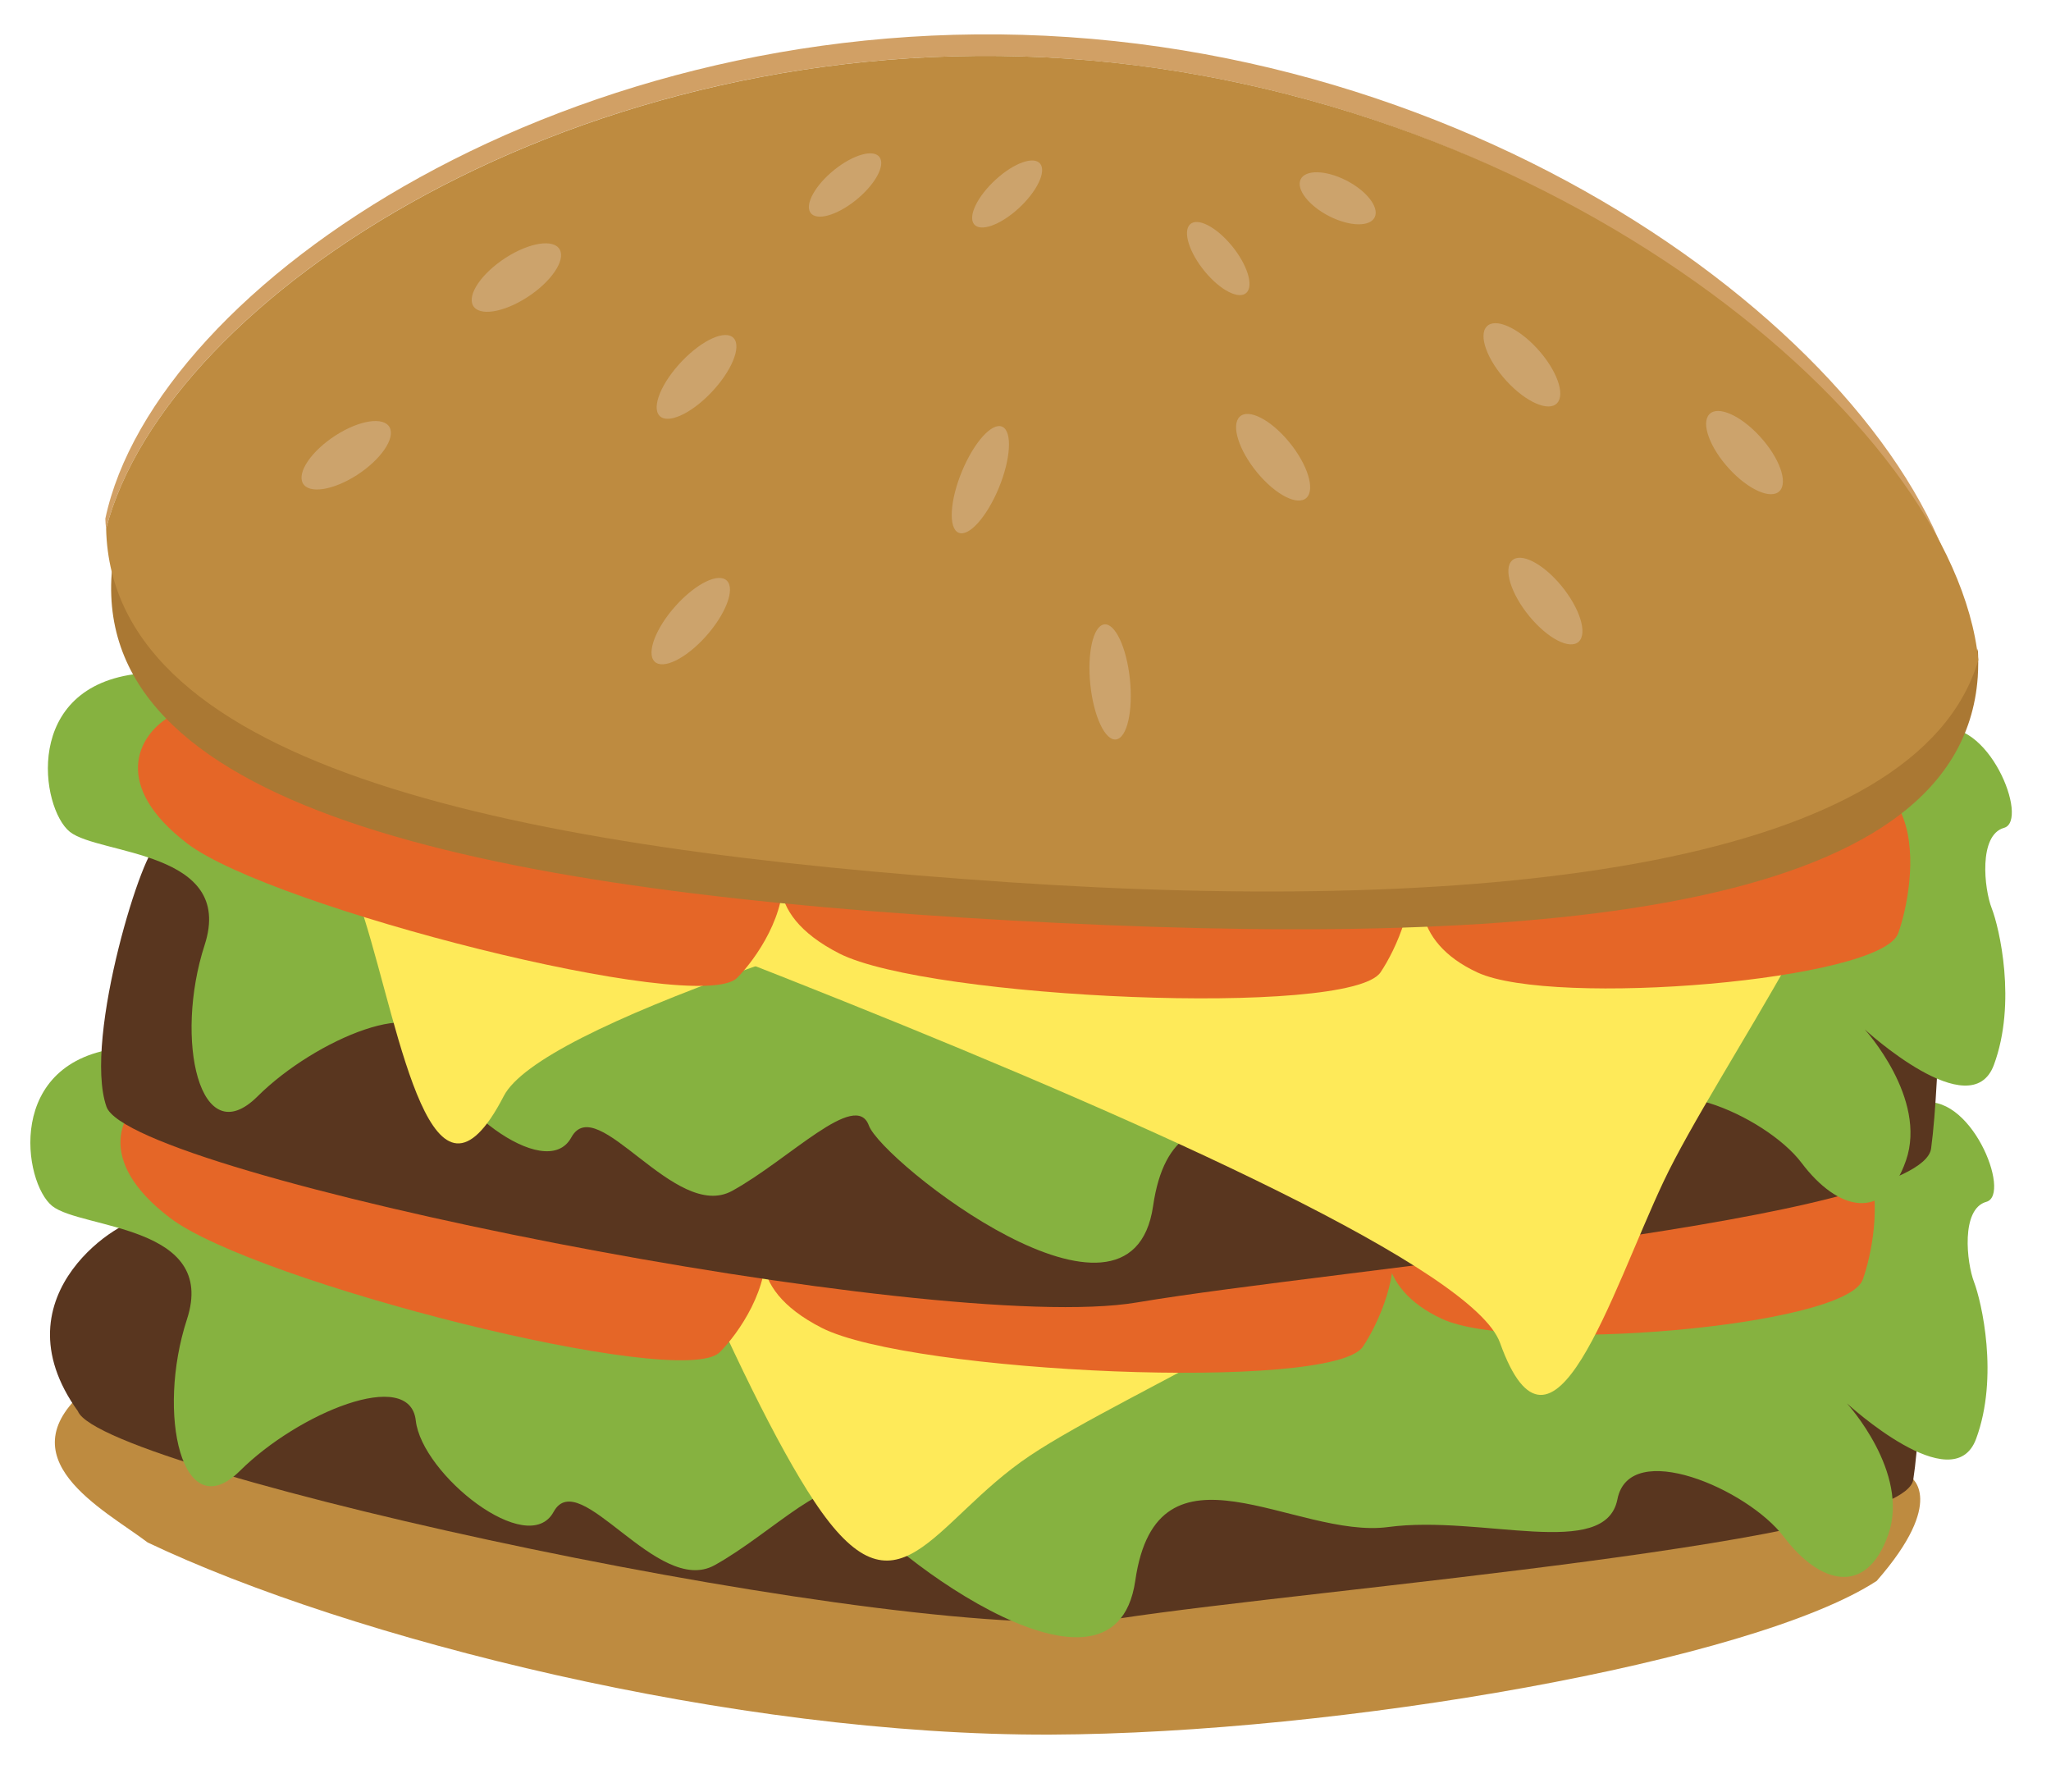 <svg width="87" height="76" viewBox="0 0 87 76" fill="none" xmlns="http://www.w3.org/2000/svg">
<path d="M3.799 58.807C0.048 61.828 4.43 64.028 6.264 65.42C14.821 69.495 31.119 73.621 44.565 73.569C56.789 73.522 74.368 70.47 79.607 67.05C82.602 63.625 81.051 62.649 81.051 62.649C81.051 62.649 40.182 72.23 3.799 58.807Z" fill="#BE8B40"/>
<path d="M5.94 51.761C5.427 51.531 -0.301 54.843 3.306 59.855C4.319 62.423 38.919 69.946 47.452 68.647C55.984 67.347 80.746 65.437 81.158 62.754C81.57 60.071 81.601 53.736 81.601 53.736C81.601 53.736 38.224 66.272 5.94 51.761Z" fill="#59361F"/>
<path d="M5.156 44.442C0.185 44.969 0.984 50.17 2.218 51.152C3.453 52.134 9.241 51.942 7.931 55.953C6.621 59.965 7.725 64.818 10.181 62.379C12.637 59.94 17.383 57.966 17.637 60.25C17.892 62.533 22.392 66.121 23.483 64.122C24.575 62.123 27.884 67.719 30.307 66.387C32.729 65.055 35.513 62.099 36.106 63.621C36.698 65.144 47.23 73.46 48.157 67.038C49.083 60.616 54.94 65.294 58.888 64.765C62.835 64.236 68.097 66.192 68.608 63.589C69.119 60.985 74.132 63.15 75.665 65.177C77.198 67.205 79.174 67.718 80.098 65.082C81.022 62.445 78.343 59.52 78.343 59.52C78.343 59.52 82.846 63.663 83.823 61.025C84.799 58.387 84.05 55.195 83.736 54.375C83.421 53.555 83.167 51.271 84.259 50.972C85.35 50.672 83.567 46.179 81.384 46.804C79.201 47.428 5.156 44.442 5.156 44.442Z" fill="#86B240"/>
<path d="M15.277 16.692C15.277 16.692 28.231 54.159 34.535 63.669C38.105 69.056 39.487 64.549 43.691 61.737C47.896 58.926 58.896 54.426 59.362 51.162C59.828 47.898 24.516 16.519 24.516 16.519L15.277 16.692Z" fill="#FEEA59"/>
<path d="M25.065 49.095C21.753 48.946 7.741 45.503 6.426 46.291C5.11 47.08 3.973 49.193 7.214 51.655C10.782 54.375 28.893 58.983 30.528 57.353C32.163 55.723 35.844 49.563 25.065 49.095Z" fill="#E56627"/>
<path d="M51.477 50.152C48.309 50.685 34.493 50.184 33.342 51.223C32.191 52.262 31.428 54.568 34.856 56.318C38.64 58.244 56.514 59.043 57.81 57.118C59.105 55.194 61.792 48.418 51.477 50.152Z" fill="#E56627"/>
<path d="M73.125 48.161C70.751 49.023 60.017 50.016 59.275 51.134C58.532 52.253 58.275 54.604 61.176 55.941C64.375 57.418 78.291 56.286 79.016 54.268C79.74 52.251 80.838 45.367 73.125 48.161Z" fill="#E56627"/>
<path d="M6.684 35.882C6.176 35.618 3.501 44.018 4.516 46.938C5.531 49.858 39.688 56.677 48.213 55.242C56.739 53.807 81.506 51.753 81.915 48.709C82.324 45.666 82.355 38.475 82.355 38.475C82.355 38.475 38.983 52.504 6.684 35.882Z" fill="#59361F"/>
<path d="M5.906 28.569C0.929 29.095 1.727 34.29 2.962 35.279C4.197 36.267 9.985 36.062 8.68 40.08C7.376 44.098 8.475 48.939 10.925 46.5C13.375 44.061 18.126 42.087 18.387 44.37C18.647 46.654 23.141 50.242 24.233 48.243C25.324 46.244 28.633 51.84 31.056 50.508C33.479 49.175 36.297 46.212 36.855 47.735C37.413 49.259 47.979 57.574 48.912 51.152C49.844 44.729 55.69 49.408 59.637 48.91C63.584 48.413 68.852 50.331 69.358 47.728C69.863 45.124 74.888 47.288 76.421 49.322C77.954 51.356 79.93 51.863 80.848 49.221C81.766 46.578 79.098 43.659 79.098 43.659C79.098 43.659 83.602 47.802 84.578 45.164C85.555 42.526 84.805 39.334 84.485 38.521C84.165 37.707 83.916 35.417 85.008 35.111C86.1 34.805 84.323 30.318 82.134 30.943C79.945 31.567 5.906 28.569 5.906 28.569Z" fill="#86B240"/>
<path d="M9.635 32.627C9.635 32.627 61.407 50.761 63.627 56.95C65.847 63.14 68.325 54.866 70.561 50.123C72.797 45.38 80.041 35.356 78.833 32.349C77.625 29.342 31.68 23.295 31.68 23.295L9.635 32.627Z" fill="#FEEA59"/>
<path d="M78.333 28.299C78.333 28.299 24.417 40.584 21.369 46.486C18.321 52.387 16.999 43.893 15.451 38.942C13.903 33.992 8.12 23.246 9.741 20.398C11.362 17.55 57.752 16.58 57.752 16.58L78.333 28.299Z" fill="#FEEA59"/>
<path d="M25.809 33.215C22.497 33.073 8.485 29.624 7.17 30.412C5.855 31.2 4.717 33.313 7.952 35.782C11.526 38.496 29.637 43.104 31.266 41.474C32.896 39.844 36.588 33.702 25.809 33.215Z" fill="#E56627"/>
<path d="M52.221 34.273C49.054 34.806 35.243 34.304 34.086 35.343C32.93 36.382 32.172 38.688 35.6 40.439C39.384 42.364 57.258 43.164 58.56 41.239C59.861 39.314 62.537 32.539 52.221 34.273Z" fill="#E56627"/>
<path d="M74.628 33.467C72.254 34.323 61.52 35.316 60.778 36.44C60.035 37.565 59.778 39.91 62.679 41.248C65.878 42.725 79.794 41.598 80.519 39.581C81.243 37.563 82.353 30.666 74.628 33.467Z" fill="#E56627"/>
<path d="M83.893 28.715C83.173 38.89 64.813 40.256 42.956 39.044C21.099 37.831 4.016 34.512 4.736 24.336C4.765 23.933 4.824 23.532 4.913 23.137C5.56 32.404 22.136 35.509 43.132 36.67C64.127 37.831 81.888 36.592 83.896 27.509C83.92 27.91 83.919 28.313 83.893 28.715V28.715Z" fill="#AA7833"/>
<path d="M83.37 27.334C83.335 27.479 83.299 27.623 83.252 27.768C82.22 17.671 65.892 3.885 45.242 2.486C24.592 1.088 7.063 12.57 4.502 22.42C4.482 22.28 4.471 22.139 4.468 21.996C6.571 12.043 24.328 0.15 45.327 1.573C66.326 2.995 82.833 17.195 83.37 27.334Z" fill="#D1A065"/>
<path d="M83.918 27.991C81.36 36.68 63.422 38.815 42.772 37.416C22.122 36.018 4.726 32.659 4.502 22.42C7.063 12.57 24.609 1.087 45.26 2.486C65.91 3.885 82.885 17.888 83.918 27.991Z" fill="#BE8B40"/>
<path d="M15.142 20.147C16.158 19.492 16.778 18.586 16.526 18.123C16.274 17.66 15.246 17.816 14.23 18.471C13.214 19.126 12.594 20.032 12.846 20.495C13.098 20.957 14.125 20.802 15.142 20.147Z" fill="#CCA36C"/>
<path d="M22.36 12.61C23.376 11.955 23.996 11.049 23.744 10.586C23.493 10.123 22.465 10.279 21.449 10.934C20.432 11.589 19.813 12.495 20.064 12.958C20.316 13.421 21.344 13.265 22.36 12.61Z" fill="#CCA36C"/>
<path d="M30.156 16.662C31.027 15.755 31.46 14.716 31.123 14.343C30.786 13.969 29.807 14.401 28.936 15.309C28.065 16.216 27.632 17.254 27.969 17.628C28.306 18.002 29.285 17.569 30.156 16.662Z" fill="#CCA36C"/>
<path d="M36.292 8.499C37.103 7.851 37.561 7.034 37.315 6.673C37.069 6.313 36.212 6.546 35.401 7.194C34.59 7.842 34.132 8.659 34.378 9.02C34.624 9.38 35.481 9.147 36.292 8.499Z" fill="#CCA36C"/>
<path d="M42.365 20.702C42.879 19.461 42.946 18.296 42.516 18.099C42.085 17.903 41.319 18.749 40.805 19.989C40.291 21.23 40.224 22.395 40.654 22.591C41.085 22.788 41.851 21.942 42.365 20.702Z" fill="#CCA36C"/>
<path d="M58.317 9.205C58.509 8.783 57.96 8.084 57.091 7.645C56.221 7.206 55.36 7.192 55.168 7.614C54.975 8.037 55.525 8.735 56.394 9.175C57.264 9.614 58.125 9.628 58.317 9.205Z" fill="#CCA36C"/>
<path d="M52.872 12.417C53.188 12.115 52.908 11.22 52.247 10.419C51.587 9.618 50.795 9.213 50.48 9.515C50.164 9.817 50.444 10.711 51.104 11.512C51.765 12.314 52.556 12.719 52.872 12.417Z" fill="#CCA36C"/>
<path d="M43.203 8.841C43.978 8.133 44.391 7.285 44.125 6.946C43.859 6.607 43.015 6.906 42.24 7.614C41.464 8.322 41.051 9.17 41.317 9.509C41.583 9.848 42.427 9.549 43.203 8.841Z" fill="#CCA36C"/>
<path d="M55.421 21.112C55.794 20.754 55.463 19.694 54.68 18.745C53.898 17.796 52.96 17.316 52.586 17.674C52.212 18.032 52.544 19.091 53.326 20.04C54.109 20.99 55.047 21.469 55.421 21.112Z" fill="#CCA36C"/>
<path d="M66.971 27.212C67.345 26.855 67.013 25.795 66.231 24.846C65.448 23.896 64.51 23.417 64.136 23.774C63.762 24.132 64.094 25.192 64.876 26.141C65.659 27.09 66.597 27.57 66.971 27.212Z" fill="#CCA36C"/>
<path d="M47.345 31.361C47.808 31.294 48.069 30.146 47.928 28.799C47.786 27.452 47.297 26.416 46.834 26.483C46.371 26.552 46.11 27.698 46.251 29.046C46.393 30.393 46.883 31.43 47.345 31.361Z" fill="#CCA36C"/>
<path d="M29.932 27C30.782 26.055 31.188 24.996 30.839 24.634C30.489 24.272 29.517 24.744 28.667 25.688C27.817 26.632 27.412 27.691 27.761 28.053C28.11 28.415 29.083 27.944 29.932 27Z" fill="#CCA36C"/>
<path d="M75.493 20.821C75.851 20.44 75.473 19.404 74.648 18.507C73.824 17.609 72.864 17.19 72.506 17.57C72.147 17.95 72.525 18.986 73.35 19.884C74.174 20.782 75.134 21.201 75.493 20.821Z" fill="#CCA36C"/>
<path d="M66.049 17.099C66.408 16.719 66.03 15.683 65.206 14.785C64.381 13.887 63.422 13.468 63.063 13.848C62.704 14.229 63.082 15.265 63.907 16.162C64.732 17.06 65.691 17.479 66.049 17.099Z" fill="#CCA36C"/>
</svg>
